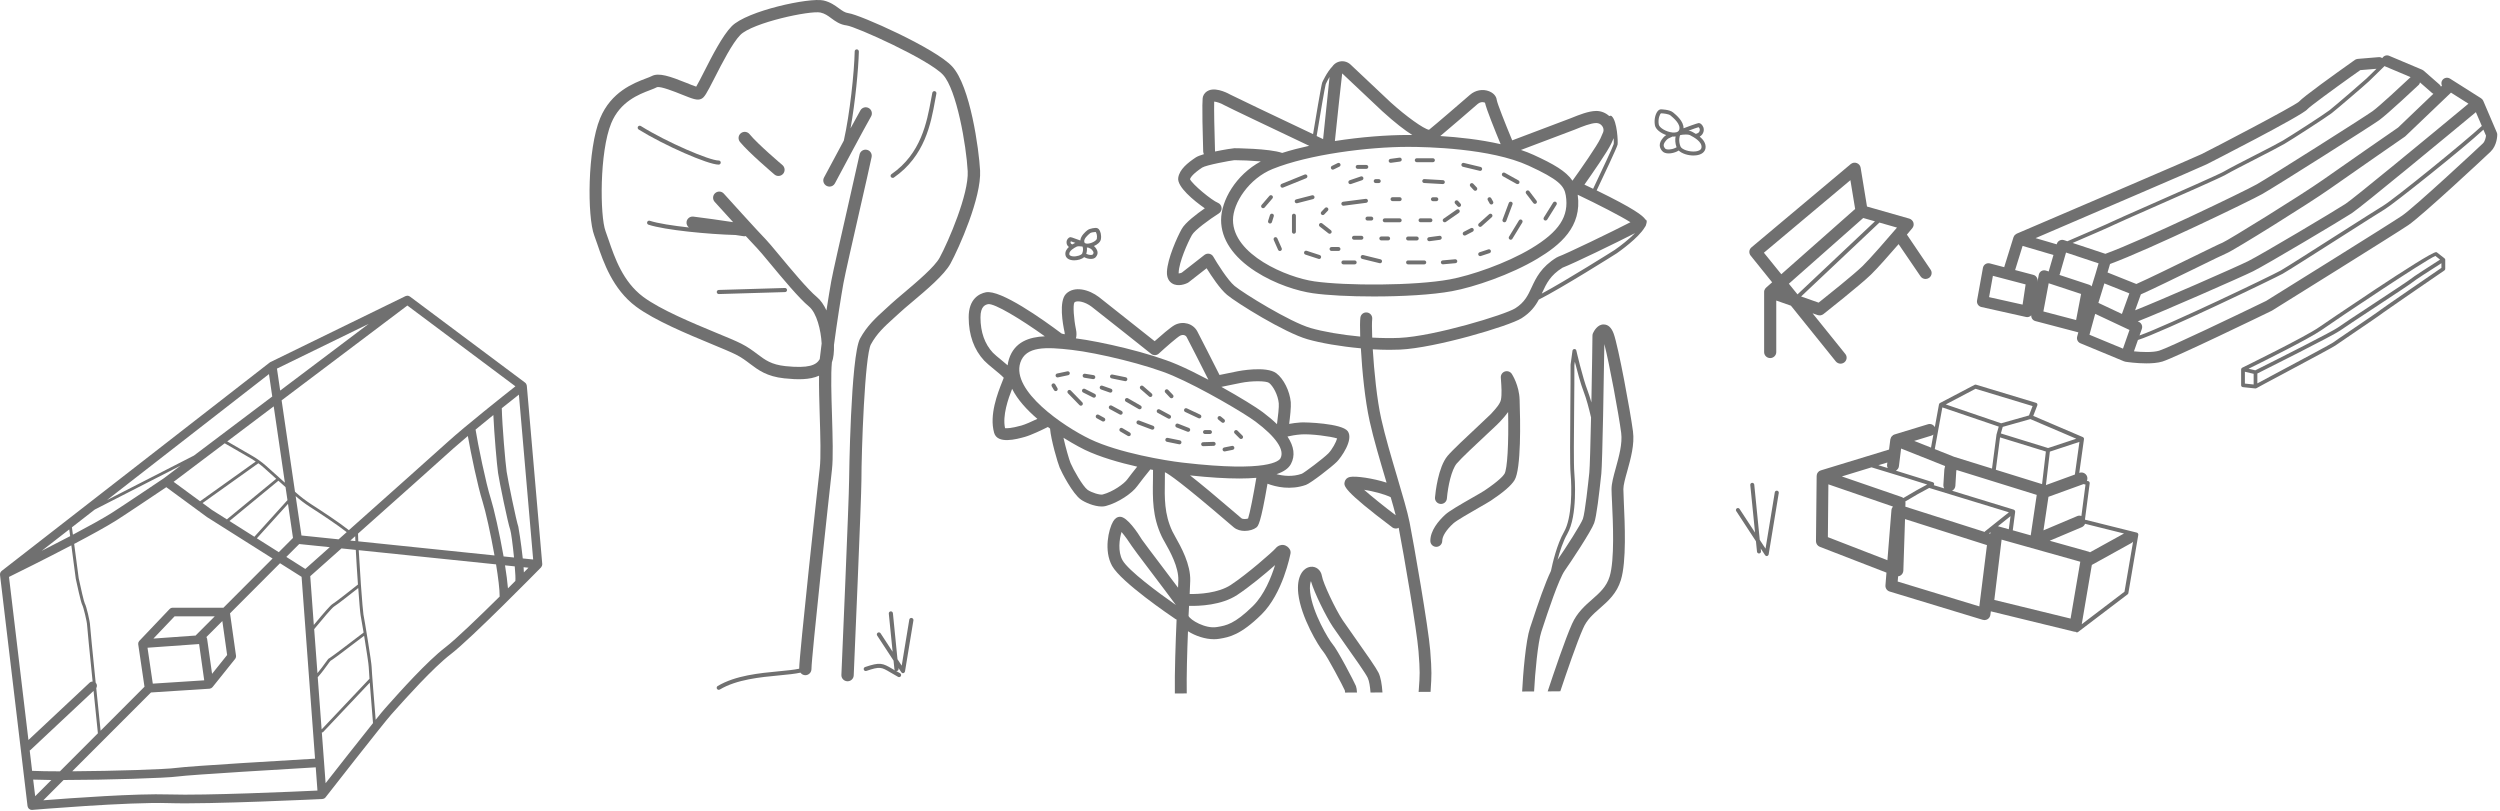 <svg width="718" height="233" viewBox="0 0 718 233" fill="none" xmlns="http://www.w3.org/2000/svg">
<path d="M155.392 162.955C155.415 162.92 155.427 162.885 155.451 162.85C155.521 162.756 155.58 162.673 155.627 162.556C155.65 162.497 155.662 162.438 155.686 162.368C155.697 162.309 155.733 162.262 155.733 162.192C155.733 162.145 155.721 162.11 155.721 162.063C155.721 162.027 155.733 161.992 155.733 161.957L151.303 110.798C151.303 110.762 151.28 110.739 151.28 110.704C151.268 110.61 151.233 110.527 151.198 110.433C151.162 110.363 151.139 110.292 151.092 110.222C151.068 110.198 151.068 110.163 151.045 110.128C151.01 110.081 150.951 110.057 150.916 110.01C150.88 109.975 150.857 109.928 150.81 109.893L117.725 85.165C117.643 85.095 117.537 85.059 117.443 85.024C117.419 85.012 117.396 85.001 117.372 84.989C117.231 84.942 117.079 84.918 116.938 84.93C116.902 84.93 116.855 84.942 116.82 84.954C116.714 84.965 116.609 84.989 116.503 85.036C116.479 85.048 116.456 85.048 116.432 85.059L77.626 104.008C77.579 104.031 77.531 104.066 77.496 104.102C77.473 104.125 77.438 104.125 77.414 104.149L0.482 163.966C0.47 163.977 0.458 163.989 0.446 164.001C0.341 164.095 0.247 164.189 0.176 164.306C0.164 164.318 0.153 164.33 0.153 164.342C0.082 164.471 0.035 164.612 0.012 164.753C1.14734e-05 164.8 0.012 164.835 0.012 164.882C0.012 164.952 0 165.023 0 165.093L7.907 231.5C7.919 231.559 7.942 231.618 7.966 231.677C7.989 231.747 8.001 231.806 8.025 231.876C8.072 231.97 8.13 232.053 8.189 232.123C8.213 232.158 8.224 232.205 8.26 232.229C8.271 232.241 8.283 232.241 8.283 232.252C8.377 232.335 8.483 232.405 8.589 232.452C8.624 232.464 8.647 232.499 8.682 232.511C8.823 232.569 8.976 232.605 9.141 232.605C9.176 232.605 9.211 232.605 9.246 232.605C9.517 232.581 36.974 230.267 48.5 230.655C60.12 231.042 92.23 229.492 92.558 229.48C92.711 229.468 92.864 229.433 92.993 229.374C93.005 229.362 93.017 229.374 93.04 229.363C93.193 229.292 93.322 229.186 93.44 229.069C93.451 229.057 93.451 229.045 93.463 229.034C93.475 229.022 93.487 229.022 93.487 229.01C93.651 228.799 110.158 207.654 112.449 205.116L113.284 204.188C116.315 200.793 124.375 191.771 129.474 187.871C135.207 183.49 154.57 163.801 155.392 162.955ZM150.457 164.389C150.434 163.919 150.41 163.425 150.375 162.908L151.785 163.049C151.386 163.449 150.951 163.895 150.457 164.389ZM116.996 87.749L148.025 110.95C144.36 113.84 133.715 122.286 128.593 126.915C124.903 130.251 110.946 142.703 100.195 152.265C97.54 150.139 92.511 146.838 89.433 144.853C87.894 143.854 86.414 142.738 85.039 141.505L84.722 141.223L80.88 114.98L116.996 87.749ZM134.361 125.223C135.219 130.098 137.228 139.766 138.591 144.042C139.449 146.744 140.917 153.311 142.022 159.525L102.898 155.472C102.862 154.615 102.839 153.863 102.827 153.252C113.436 143.807 126.689 132.001 130.261 128.747C131.401 127.749 132.81 126.527 134.361 125.223ZM27.516 196.106C27.504 196.094 27.493 196.094 27.481 196.083C26.635 187.742 25.86 179.977 25.86 179.542C25.86 178.591 24.826 174.092 24.367 173.34C24.121 172.917 23.181 168.817 22.605 166.068L21.301 156.212C26.036 153.722 30.547 151.255 33.367 149.481C36.081 147.766 45.093 141.705 47.76 139.919L59.485 148.53L78.283 160.406L64.173 174.538H49.604C49.264 174.538 48.934 174.679 48.7 174.926L40.041 184.03C40.029 184.042 40.029 184.053 40.017 184.053C40.005 184.077 39.994 184.089 39.97 184.112C39.888 184.218 39.817 184.335 39.77 184.453C39.77 184.465 39.758 184.476 39.747 184.5C39.7 184.641 39.688 184.782 39.688 184.934C39.688 184.946 39.676 184.958 39.688 184.981C39.688 184.993 39.7 185.005 39.7 185.017C39.7 185.04 39.7 185.064 39.7 185.075L41.497 197.234L28.891 209.862C28.526 206.361 28.08 201.98 27.645 197.645C27.927 197.152 27.916 196.541 27.516 196.106ZM85.932 156.248L94.709 157.152C91.395 160.101 88.846 162.368 87.683 163.402L82.231 159.948L85.932 156.248ZM84.91 142.48C86.191 143.596 87.553 144.641 88.987 145.558C92.018 147.508 96.941 150.75 99.573 152.829C98.774 153.534 97.998 154.227 97.246 154.897L86.578 153.792L84.91 142.48ZM80.069 158.585L73.772 154.603L82.713 144.712L84.146 154.497L80.069 158.585ZM73.055 154.157L65.9 149.634L79.952 138.063L82.008 139.907L82.56 143.643L73.055 154.157ZM65.16 149.164L60.883 146.462L58.181 144.477L74.195 133.047C74.77 133.47 75.335 133.916 75.863 134.398L79.329 137.511L65.16 149.164ZM57.464 143.96L49.863 138.38L64.537 127.314L72.174 131.731C72.609 131.99 73.02 132.272 73.443 132.553L57.464 143.96ZM56.301 182.397C56.266 182.432 56.242 182.491 56.207 182.526L44.059 183.396L50.133 177.017H61.67L56.301 182.397ZM58.651 195.389L43.882 196.341L42.367 186.027L57.182 184.97L58.651 195.389ZM63.856 178.368L65.23 188.118L60.907 193.522L59.485 183.478C59.473 183.407 59.438 183.349 59.415 183.278C59.391 183.208 59.379 183.125 59.332 183.055C59.309 183.02 59.297 182.996 59.274 182.961L63.856 178.368ZM43.365 198.878L60.166 197.798H60.178C60.202 197.798 60.237 197.798 60.261 197.786C60.343 197.774 60.413 197.727 60.484 197.704C60.554 197.68 60.625 197.668 60.684 197.633C60.789 197.574 60.86 197.504 60.942 197.422C60.977 197.386 61.024 197.375 61.048 197.328L67.521 189.246C67.733 188.975 67.827 188.635 67.78 188.294L66.064 176.148L80.422 161.757L86.614 165.669L90.479 217.885C83.841 218.273 54.198 220.023 50.638 220.54C47.83 220.951 32.709 221.445 20.737 221.515L43.365 198.878ZM89.104 165.481C90.303 164.424 93.698 161.393 98.069 157.505L102.181 157.928C102.334 160.923 102.569 164.553 102.804 167.877C100.877 169.416 96.248 173.046 95.543 173.446C94.908 173.81 93.052 175.96 90.256 179.331C90.209 179.39 90.173 179.425 90.126 179.484L89.104 165.481ZM100.606 155.249C101.065 154.838 101.535 154.427 102.016 153.992C102.028 154.415 102.052 154.885 102.063 155.39L100.606 155.249ZM105.882 93.012L80.469 112.172L79.541 105.864L105.882 93.012ZM81.82 138.627L76.415 133.787C75.793 133.223 75.123 132.706 74.43 132.213C74.418 132.201 74.394 132.189 74.383 132.178C73.807 131.766 73.208 131.367 72.597 131.015L65.266 126.774L78.612 116.706L81.82 138.627ZM77.249 107.438L78.189 113.875L55.702 130.838L30.712 143.631L77.249 107.438ZM27.199 146.356L51.848 133.74L47.055 137.358C46.596 137.664 35.071 145.428 32.016 147.355C29.431 148.976 25.331 151.232 20.937 153.558L20.655 151.443L27.199 146.356ZM19.891 152.042L20.149 153.98C17.412 155.425 14.581 156.87 11.96 158.209L19.891 152.042ZM8.166 212.529L2.585 165.692C5.111 164.447 12.983 160.559 20.49 156.624L21.759 166.209C22.006 167.349 23.228 173.093 23.639 173.775C23.968 174.327 25.014 178.708 25.014 179.554C25.014 180.024 25.812 187.965 26.6 195.73C26.294 195.73 25.989 195.836 25.742 196.059L8.166 212.529ZM9.223 221.386L8.53 215.536C8.6 215.489 8.682 215.465 8.741 215.407L26.87 198.42C27.457 204.212 27.998 209.392 28.115 210.602L17.212 221.527C14.063 221.527 11.279 221.48 9.223 221.386ZM9.528 223.9C10.985 223.959 12.748 223.994 14.745 224.018L10.104 228.669L9.528 223.9ZM48.594 228.164C39.253 227.847 20.208 229.233 12.442 229.844L18.258 224.018C30.665 224.006 47.971 223.454 51.014 223.007C54.433 222.514 84.252 220.752 90.679 220.376L91.172 227.048C85.063 227.342 58.815 228.505 48.594 228.164ZM90.232 180.682C90.408 180.482 90.632 180.2 90.914 179.871C92.241 178.274 95.343 174.526 95.966 174.174C96.741 173.739 101.217 170.203 102.886 168.888C103.133 172.283 103.438 176.077 103.556 176.641C103.65 177.04 104.014 179.155 104.425 181.669C100.724 184.512 95.261 188.647 94.603 189.034C94.356 189.093 94.156 189.375 93.451 190.35C92.888 191.149 92.1 192.218 91.172 193.322L90.232 180.682ZM91.254 194.497C92.453 193.146 93.428 191.795 94.121 190.832C94.462 190.362 94.814 189.868 94.92 189.786C95.39 189.539 97.094 188.329 104.578 182.597C105.212 186.462 105.894 190.879 105.894 191.525C105.894 191.83 105.988 193.146 106.117 194.931L92.371 209.486L91.254 194.497ZM93.51 224.934L93.075 219.001L92.429 210.344C92.453 210.344 92.476 210.367 92.5 210.367C92.605 210.367 92.723 210.32 92.805 210.238L106.199 196.059C106.493 199.924 106.927 205.198 107.127 207.677C103.062 212.74 96.729 220.822 93.51 224.934ZM127.946 185.886C122.659 189.927 114.776 198.749 111.416 202.52L110.593 203.448C110.135 203.953 109.16 205.14 107.891 206.726C107.527 202.215 106.728 192.406 106.728 191.525C106.728 190.315 104.625 177.569 104.378 176.465C104.284 176.018 103.99 172.553 103.661 168.042C103.426 164.706 103.191 161.041 103.027 158.01L142.468 162.086C143.091 165.892 143.514 169.334 143.502 171.331C137.639 177.123 130.86 183.666 127.946 185.886ZM140.976 143.29C139.531 138.791 137.216 127.396 136.582 123.379C138.262 121.993 140.013 120.56 141.693 119.197C141.939 124.742 142.703 133.458 143.044 135.843C143.373 138.145 145.887 150.409 146.533 152.113C146.78 152.782 147.273 156.53 147.626 160.113L144.63 159.807C143.455 153.135 141.845 146.004 140.976 143.29ZM148.014 166.844C147.344 167.513 146.627 168.23 145.887 168.97C145.734 167.09 145.429 164.811 145.041 162.368L147.837 162.662C148.002 164.576 148.084 166.186 148.014 166.844ZM145.511 135.479C145.135 132.835 144.23 122.333 144.113 117.235C146.075 115.661 147.802 114.286 149.024 113.335L153.124 160.688L150.14 160.383C149.67 155.942 148.895 151.314 148.86 151.243C148.319 149.798 145.852 137.816 145.511 135.479Z" fill="#707070"/>
<path d="M243.692 3.785C242.661 3.652 241.896 3.086 240.932 2.388C239.834 1.59 238.488 0.576 236.476 0.127C232.502 -0.754 214.53 3.086 210.141 7.542C207.497 10.235 204.538 16.021 202.177 20.676C201.379 22.239 200.498 23.985 199.949 24.883C199.218 24.65 198.07 24.184 197.173 23.819C192.451 21.923 189.192 20.776 187.164 21.857C186.815 22.04 186.216 22.273 185.501 22.538C182.01 23.869 175.493 26.362 172.35 33.977C168.693 42.822 168.626 62.224 170.671 67.628C170.954 68.359 171.22 69.174 171.536 70.072C173.298 75.242 175.958 83.056 182.675 88.061C188.012 92.034 197.488 95.958 204.388 98.818C207.314 100.031 209.841 101.079 211.338 101.827C213 102.658 214.231 103.589 215.428 104.504C217.789 106.283 220.232 108.128 225.253 108.66C228.911 109.043 232.519 109.142 235.229 107.895C235.179 111.271 235.312 115.394 235.429 119.45C235.611 125.303 235.794 131.371 235.429 134.48C234.78 140.233 229.576 187.816 229.526 192.055C228.03 192.371 226.002 192.571 223.741 192.787C218.154 193.319 211.205 193.984 206.117 197.027C205.835 197.193 205.751 197.559 205.918 197.841C206.034 198.024 206.217 198.124 206.416 198.124C206.516 198.124 206.616 198.091 206.716 198.041C211.57 195.131 218.37 194.483 223.84 193.967C226.268 193.735 228.329 193.535 229.892 193.186C230.208 193.618 230.707 193.918 231.289 193.918C232.27 193.918 233.051 193.119 233.051 192.155C233.051 188.764 238.155 141.845 238.937 134.896C239.319 131.537 239.136 125.619 238.953 119.367C238.77 113.498 238.587 107.447 238.92 104.072C239.369 102.908 239.568 101.112 239.519 99.067C240.367 92.633 241.613 84.786 242.229 81.377C242.661 78.967 244.972 68.808 247.017 59.847C248.43 53.679 249.743 47.893 250.325 45.116C250.525 44.169 249.926 43.221 248.962 43.022C248.014 42.822 247.067 43.42 246.867 44.385C246.269 47.145 244.955 52.914 243.559 59.065C241.414 68.492 239.186 78.252 238.737 80.746C238.405 82.624 237.889 85.7 237.357 89.158C236.626 87.579 235.711 86.215 234.597 85.301C232.02 83.173 227.066 77.204 223.79 73.264C221.962 71.069 220.648 69.49 219.983 68.808C218.188 67.013 207.979 55.724 207.88 55.607C207.231 54.876 206.117 54.826 205.386 55.474C204.654 56.123 204.604 57.253 205.253 57.968C205.452 58.201 207.88 60.878 210.556 63.804C207.148 63.288 202.094 62.557 199.134 62.208C198.153 62.091 197.289 62.79 197.173 63.754C197.106 64.386 197.389 64.968 197.854 65.333C193.199 64.818 188.91 64.153 186.615 63.405C186.299 63.305 185.967 63.471 185.867 63.787C185.767 64.103 185.933 64.436 186.249 64.535C191.038 66.098 203.457 67.279 211.271 67.495C212.635 67.694 213.549 67.844 213.566 67.844C213.649 67.861 213.749 67.861 213.832 67.861C213.948 67.861 214.064 67.827 214.181 67.794C215.677 69.423 216.924 70.753 217.456 71.302C218.005 71.851 219.418 73.546 221.047 75.508C224.605 79.798 229.493 85.683 232.336 88.028C234.564 89.856 235.778 94.844 235.977 98.651C235.761 100.264 235.578 101.794 235.429 103.141C234.448 104.87 232.286 105.85 225.569 105.152C221.529 104.72 219.75 103.39 217.506 101.694C216.242 100.746 214.812 99.666 212.867 98.685C211.255 97.87 208.678 96.806 205.685 95.576C198.952 92.783 189.708 88.959 184.72 85.251C178.884 80.895 176.54 73.995 174.811 68.958C174.495 68.027 174.196 67.162 173.913 66.397C172.284 62.075 172.151 43.587 175.559 35.357C178.119 29.156 183.49 27.094 186.698 25.88C187.513 25.564 188.211 25.298 188.71 25.032C189.757 24.733 193.831 26.346 195.793 27.144C198.968 28.407 200.265 28.939 201.412 28.391C202.31 27.959 202.825 27.077 205.253 22.322C207.397 18.116 210.34 12.364 212.601 10.053C216.093 6.495 232.735 2.953 235.645 3.602C236.908 3.884 237.773 4.516 238.754 5.248C239.918 6.096 241.214 7.076 243.176 7.309C245.753 7.625 266.752 17.069 270.842 21.491C274.749 25.731 277.525 41.758 277.924 49.173C278.273 55.69 272.371 69.39 269.861 74.012C268.414 76.672 263.31 80.962 259.603 84.104C258.09 85.384 256.776 86.481 255.828 87.363C255.28 87.878 254.731 88.377 254.216 88.842C251.522 91.286 248.995 93.597 247.017 97.222C244.29 102.226 243.858 137.706 243.858 138.055C243.858 142.926 241.663 193.319 241.647 193.818C241.597 194.799 242.362 195.613 243.343 195.663C243.376 195.663 243.392 195.663 243.426 195.663C244.373 195.663 245.155 194.915 245.188 193.967C245.271 191.889 247.399 142.993 247.399 138.038C247.399 129.542 248.363 102.126 250.126 98.901C251.822 95.792 254.033 93.763 256.61 91.436C257.142 90.937 257.707 90.438 258.272 89.923C259.137 89.108 260.417 88.028 261.897 86.781C266.053 83.289 271.224 78.933 272.986 75.691C275.397 71.269 281.898 56.721 281.482 48.974C281.166 42.972 278.672 24.716 273.468 19.097C268.713 13.893 246.917 4.2 243.692 3.785Z" fill="#707070"/>
<path d="M215.262 38.516C214.646 37.768 213.532 37.651 212.768 38.266C212.003 38.882 211.903 39.995 212.518 40.76C215.079 43.886 222.128 49.855 222.427 50.121C222.76 50.403 223.159 50.536 223.574 50.536C224.073 50.536 224.572 50.32 224.921 49.904C225.553 49.156 225.453 48.042 224.722 47.411C224.639 47.344 217.606 41.392 215.262 38.516Z" fill="#707070"/>
<path d="M246.069 14.176C246.053 14.176 246.053 14.176 246.069 14.176C245.737 14.176 245.471 14.425 245.471 14.758C245.338 20.843 244.074 32.697 242.345 40.378C239.668 45.366 236.875 50.603 236.659 50.985C236.194 51.85 236.526 52.914 237.391 53.38C237.657 53.513 237.939 53.596 238.222 53.596C238.854 53.596 239.469 53.263 239.785 52.665C239.868 52.498 248.63 36.072 250.159 33.462C250.658 32.614 250.359 31.533 249.527 31.051C248.679 30.552 247.599 30.852 247.117 31.683C246.651 32.481 245.57 34.459 244.274 36.853C245.637 29.305 246.535 19.912 246.668 14.807C246.651 14.442 246.385 14.176 246.069 14.176Z" fill="#707070"/>
<path d="M256.71 51.002C265.638 44.817 267.35 35.523 268.581 28.723C268.697 28.075 268.813 27.46 268.93 26.878C268.996 26.562 268.78 26.246 268.464 26.18C268.148 26.113 267.833 26.329 267.766 26.645C267.65 27.227 267.533 27.859 267.417 28.507C266.203 35.091 264.557 44.119 256.028 50.021C255.762 50.204 255.696 50.57 255.879 50.836C255.995 51.002 256.178 51.085 256.361 51.085C256.477 51.102 256.61 51.069 256.71 51.002Z" fill="#707070"/>
<path d="M206.384 46.098C203.773 46.098 191.62 40.91 184.039 36.189C183.756 36.022 183.407 36.105 183.224 36.371C183.058 36.654 183.141 37.003 183.407 37.186C190.722 41.742 203.325 47.278 206.384 47.278C206.4 47.278 206.417 47.278 206.417 47.278C206.749 47.278 206.999 46.995 206.999 46.679C206.999 46.364 206.733 46.098 206.417 46.098C206.417 46.098 206.4 46.098 206.384 46.098Z" fill="#707070"/>
<path d="M206.45 84.453L225.47 83.888C225.803 83.871 226.052 83.605 226.036 83.273C226.019 82.957 225.77 82.707 225.454 82.707H225.437L206.417 83.273C206.085 83.289 205.835 83.555 205.852 83.888C205.868 84.204 206.118 84.453 206.434 84.453C206.434 84.453 206.434 84.453 206.45 84.453Z" fill="#707070"/>
<path d="M261.831 177.475C261.498 177.425 261.199 177.641 261.149 177.957L258.971 191.175L257.757 189.329L256.444 176.112C256.411 175.796 256.111 175.547 255.796 175.58C255.48 175.613 255.23 175.896 255.263 176.228L256.361 187.185L252.903 181.881C252.72 181.615 252.354 181.532 252.088 181.715C251.822 181.898 251.739 182.263 251.922 182.529L256.627 189.728L256.876 192.206C256.893 192.339 256.959 192.455 257.042 192.555C256.76 192.388 256.494 192.239 256.261 192.089C253.468 190.427 252.72 190.127 248.447 191.574C248.148 191.674 247.982 192.006 248.081 192.322C248.181 192.638 248.514 192.787 248.829 192.688C252.736 191.358 253.135 191.59 255.663 193.087C256.278 193.453 257.026 193.901 257.94 194.4C258.023 194.45 258.123 194.467 258.223 194.467C258.439 194.467 258.639 194.35 258.738 194.151C258.888 193.868 258.788 193.502 258.506 193.353C258.023 193.087 257.591 192.854 257.209 192.621C257.292 192.671 257.375 192.721 257.475 192.721C257.491 192.721 257.508 192.721 257.541 192.721C257.857 192.688 258.107 192.405 258.073 192.073L258.057 191.856L258.855 193.07C258.905 193.137 258.971 193.203 259.054 193.253C259.071 193.27 259.104 193.27 259.121 193.286C259.154 193.303 259.204 193.32 259.237 193.336C259.27 193.336 259.304 193.336 259.337 193.336C259.453 193.336 259.553 193.303 259.653 193.236C259.669 193.22 259.669 193.22 259.686 193.203C259.703 193.187 259.719 193.17 259.736 193.153C259.819 193.07 259.885 192.954 259.919 192.837C259.919 192.837 259.919 192.837 259.919 192.821L262.346 178.107C262.363 177.841 262.147 177.525 261.831 177.475Z" fill="#707070"/>
<path d="M713.191 28.958C713.13 28.836 713.054 28.714 712.978 28.608C712.963 28.592 712.963 28.577 712.947 28.562C712.947 28.562 712.948 28.562 712.932 28.562C712.826 28.44 712.704 28.318 712.567 28.227L703.642 22.577C702.881 22.105 701.891 22.318 701.403 23.079C701.099 23.551 701.114 24.13 701.327 24.602L701.038 24.876C700.946 24.648 700.809 24.45 700.626 24.282L696.073 20.292C695.951 20.186 695.799 20.094 695.631 20.018L686.173 16.028C685.427 15.708 684.605 16.012 684.193 16.683C683.904 16.5 683.584 16.393 683.219 16.409L677.142 16.911C677.096 16.911 677.051 16.926 677.005 16.942C676.959 16.957 676.898 16.957 676.853 16.972C676.67 17.018 676.487 17.094 676.335 17.201L675.863 17.535C670.334 21.45 661.623 27.709 660.222 29.232C658.424 30.725 636.189 42.315 632.32 44.249C630.493 45.163 596.759 59.6 579.199 67.109C579.183 67.124 579.168 67.139 579.138 67.154C579.031 67.2 578.94 67.276 578.833 67.368C578.757 67.429 578.681 67.474 578.62 67.535C578.559 67.611 578.513 67.703 578.452 67.794C578.391 67.885 578.331 67.977 578.3 68.084C578.285 68.099 578.27 68.114 578.27 68.144L575.604 76.734L571.492 75.653C571.066 75.546 570.594 75.607 570.213 75.851C569.832 76.094 569.573 76.49 569.497 76.932L567.807 86.299C567.654 87.151 568.203 87.974 569.04 88.172L581.864 91.035C581.986 91.065 582.107 91.081 582.214 91.081C582.534 91.081 582.854 90.989 583.128 90.791C583.219 90.73 583.28 90.624 583.372 90.548C583.326 91.309 583.798 92.01 584.544 92.208L596.896 95.452L596.561 96.67C596.347 97.462 596.743 98.284 597.505 98.589L610.039 103.782C610.1 103.813 610.161 103.798 610.237 103.828C610.298 103.843 610.344 103.889 610.42 103.889C610.862 103.965 613.588 104.361 616.436 104.361C618.05 104.361 619.71 104.239 621.02 103.843C624.416 102.823 649.485 90.7 652.317 89.314C652.363 89.284 652.424 89.268 652.47 89.238C653.917 88.339 687.986 67.154 691.687 64.642C695.54 62.022 713.876 44.949 715.323 43.533C717.151 41.751 717.212 38.979 717.212 38.675C717.212 38.461 717.166 38.233 717.075 38.035L713.191 28.958ZM712.78 36.177C708.089 40.563 687.605 57.194 684.437 59.098C682.945 59.996 677.553 63.438 671.827 67.078C664.669 71.647 656.566 76.81 655.074 77.663C652.119 79.323 622.497 93.487 614.471 96.35L615.141 94.446C615.415 93.67 615.05 92.802 614.303 92.451L613.968 92.299C620.563 89.74 643.773 79.567 647.124 77.892C650.947 75.988 672.345 63.24 675.391 61.261C678.193 59.448 704.145 37.959 711.074 32.217L712.78 36.177ZM703.886 26.643C703.901 26.628 703.901 26.613 703.916 26.597L708.942 29.78C696.804 39.847 675.908 57.072 673.609 58.565C670.593 60.529 649.424 73.14 645.647 75.013C642.387 76.643 620.197 86.375 613.207 89.116L614.852 84.547C618.339 83.009 625.299 79.597 630.95 76.841C634.986 74.861 638.793 73.003 639.463 72.744C641.458 71.967 663.329 58.336 669.07 54.27C674.903 50.158 690.514 39.36 690.666 39.253C690.742 39.208 690.803 39.147 690.864 39.086L703.886 26.643ZM695.022 23.673L698.494 26.704C698.616 26.811 698.738 26.871 698.875 26.932L688.732 36.634C687.346 37.593 672.802 47.645 667.212 51.605C660.861 56.082 639.859 69.058 638.306 69.698C637.544 69.987 634.635 71.419 629.549 73.901C623.914 76.658 616.969 80.054 613.557 81.562L605.287 78.257L606.003 75.82C617.349 71.632 646.18 57.727 649.713 55.732C653.673 53.493 680.889 36.238 683.28 34.532C685.701 32.796 694.23 24.77 694.595 24.435C694.824 24.237 694.946 23.963 695.022 23.673ZM611.547 84.258L609.415 90.167L602.653 86.984L604.374 81.394L611.547 84.258ZM684.848 18.967C684.879 18.982 684.894 19.013 684.924 19.028L692.326 22.15C689.874 24.465 683.265 30.603 681.406 31.928C679.046 33.618 652.043 50.721 648.129 52.945C644.626 54.925 615.689 68.876 604.663 72.896L595.266 69.774C599.332 68.023 606.46 64.946 607.389 64.444C607.861 64.2 612.43 62.174 617.73 59.844C626.67 55.915 637.788 51.011 639.174 50.204C640.834 49.244 644.352 47.447 647.764 45.696C651.266 43.898 654.587 42.193 656.11 41.309C658.135 40.137 668.111 33.694 669.679 32.491C671.142 31.364 679.762 23.947 680.371 23.338C680.721 22.957 683.325 20.429 684.848 18.967ZM633.783 47.173C634.057 47.036 661.47 33.07 662.689 31.364C663.42 30.557 669.877 25.836 675.436 21.861H675.451L677.873 20.14L682.518 19.759C681.208 21.023 679.868 22.333 679.625 22.577C679.213 23.003 670.639 30.405 669.04 31.654C667.502 32.857 657.602 39.223 655.592 40.396C654.099 41.264 650.642 43.046 647.291 44.751C643.865 46.503 640.331 48.315 638.656 49.29C637.316 50.066 625.756 55.153 617.304 58.885C611.775 61.321 607.404 63.256 606.902 63.514C605.927 64.032 597.414 67.703 593.743 69.287L592.784 68.967C592.372 68.83 591.916 68.86 591.52 69.073C591.124 69.271 590.834 69.637 590.712 70.063L590.682 70.17L584.62 68.388C596.865 63.103 631.772 48.178 633.783 47.173ZM580.889 87.486L571.264 85.339L572.36 79.217L581.757 81.684L580.889 87.486ZM585.534 78.942L585.123 81.09L585.169 80.755C585.291 79.932 584.788 79.156 583.981 78.942L578.742 77.556L580.889 70.627L589.753 73.231L588.413 77.861C588.397 77.892 588.413 77.922 588.397 77.968L587.605 77.709C587.164 77.572 586.676 77.617 586.28 77.846C585.915 78.074 585.626 78.47 585.534 78.942ZM596.256 91.918L586.859 89.451L588.382 81.349L597.688 84.425L596.256 91.918ZM591.459 78.958C591.489 78.882 591.535 78.836 591.565 78.76L593.362 72.531L602.714 75.638L601.8 78.76L600.718 82.247C600.536 82.049 600.322 81.882 600.048 81.79L591.459 78.958ZM609.719 100.127L600.094 96.137L601.739 90.136L609.643 93.853L611.593 94.766L609.719 100.127ZM713.085 41.188C711.744 42.482 693.408 59.54 689.874 61.946C686.31 64.367 652.637 85.309 650.84 86.42C643.118 90.167 622.756 99.929 620.091 100.721C618.263 101.269 615.096 101.132 612.872 100.904L614.014 97.645C621.05 95.421 653.338 79.887 655.607 78.607C657.13 77.754 664.897 72.79 672.421 68.007C678.132 64.367 683.523 60.925 685.001 60.042C687.346 58.641 707.526 42.589 713.237 37.243L713.983 38.964C713.907 39.543 713.694 40.609 713.085 41.188Z" fill="#707070"/>
<path d="M702.18 74.343C702.149 74.282 702.104 74.236 702.058 74.191L702.043 74.175L699.895 72.5C699.834 72.454 699.774 72.424 699.697 72.409C699.682 72.409 699.667 72.409 699.652 72.409C697.58 72.409 666.39 93.731 666.085 93.944C662.11 96.731 644.139 105.519 643.956 105.61C643.941 105.61 643.941 105.625 643.941 105.625C643.865 105.671 643.804 105.732 643.743 105.808C643.727 105.823 643.728 105.838 643.712 105.854C643.682 105.93 643.651 106.006 643.651 106.097V110.651C643.651 110.925 643.865 111.154 644.139 111.184L647.733 111.565C647.748 111.565 647.763 111.565 647.794 111.565C647.885 111.565 647.977 111.534 648.053 111.489C648.068 111.489 648.068 111.489 648.083 111.473C648.464 111.23 652.134 109.28 656.018 107.209C663.983 102.96 670.121 99.67 670.73 99.228C671.126 98.939 673.197 97.523 675.604 95.893C679.426 93.304 683.752 90.365 684.544 89.725C685.107 89.283 696.24 81.638 702.043 77.663C702.195 77.556 702.271 77.404 702.271 77.221V74.602C702.271 74.526 702.256 74.45 702.225 74.389C702.21 74.358 702.195 74.358 702.18 74.343ZM647.246 110.423L644.733 110.164V106.767L647.246 107.361V110.423ZM647.718 106.356L645.784 105.899C650.094 103.782 663.268 97.218 666.709 94.812C671.537 91.416 696.636 74.632 699.438 73.505L700.779 74.556C698.692 75.896 692.783 79.673 692.189 80.237C691.793 80.587 685.945 84.44 681.254 87.532C676.67 90.547 672.344 93.395 671.461 94.05C669.999 95.132 655.394 102.518 647.718 106.356ZM701.175 76.932C699.058 78.379 684.528 88.339 683.843 88.888C683.082 89.512 678.573 92.558 674.964 95.01C672.451 96.716 670.471 98.056 670.06 98.376C669.481 98.802 661.394 103.112 655.485 106.265C652.013 108.123 649.53 109.433 648.312 110.103V107.27C651.023 105.915 670.273 96.259 672.086 94.934C672.954 94.294 677.477 91.324 681.833 88.446C688.488 84.06 692.555 81.379 692.92 81.029C693.347 80.618 697.809 77.724 701.175 75.592V76.932Z" fill="#707070"/>
<path d="M547.66 67.375C548.532 66.353 549.123 65.656 549.206 65.542C549.584 65.088 549.699 64.488 549.534 63.937C549.354 63.386 548.91 62.948 548.351 62.785L536.201 59.315L534.376 48.174C534.278 47.558 533.85 47.039 533.258 46.828C532.666 46.601 532.009 46.731 531.516 47.136L503.024 71.04C502.301 71.64 502.202 72.694 502.794 73.424L508.959 81.078L507.266 82.57C507.052 82.748 506.888 82.991 506.773 83.267C506.756 83.283 506.756 83.316 506.74 83.332C506.674 83.526 506.641 83.721 506.658 83.916V101.121C506.658 102.078 507.447 102.84 508.4 102.84C509.354 102.84 510.143 102.062 510.143 101.121V86.316L514.352 87.791L527.241 103.797C527.586 104.219 528.096 104.446 528.606 104.446C528.984 104.446 529.362 104.316 529.691 104.073C530.447 103.473 530.578 102.402 529.97 101.657L520.566 89.981L522.013 90.483C522.588 90.678 523.213 90.581 523.69 90.208C524.117 89.867 534.13 81.97 537.303 78.905C539.111 77.153 542.564 73.261 545.276 70.115L551.573 79.359C551.918 79.862 552.461 80.121 553.02 80.121C553.349 80.121 553.694 80.024 553.99 79.829C554.796 79.294 555.009 78.224 554.467 77.445L547.66 67.375ZM506.592 72.58L531.433 51.742L532.798 60.013L511.59 78.759L506.592 72.58ZM513.76 81.483L535.116 62.607L538.486 63.564L516.242 84.548L513.76 81.483ZM534.902 76.44C532.338 78.921 524.742 84.986 522.309 86.916L517.278 85.148L539.769 63.921L544.816 65.364C542.153 68.478 537.122 74.283 534.902 76.44Z" fill="#707070"/>
<path d="M542.258 225.357C541.872 225.357 541.485 225.357 541.114 225.373L542.258 225.357Z" fill="#707070"/>
<path d="M613.684 152.964L598.825 149.257C598.809 149.225 598.825 149.177 598.809 149.144C598.809 149.144 598.809 149.144 598.809 149.128L600.163 138.814C600.195 138.524 600.018 138.266 599.744 138.185L599.357 138.089C599.519 137.702 599.551 137.267 599.406 136.832C599.083 135.945 598.1 135.478 597.214 135.8L597.165 135.816L598.519 126.131C598.519 126.131 598.519 126.131 598.519 126.115C598.535 126.034 598.519 125.953 598.503 125.873C598.487 125.841 598.471 125.824 598.471 125.808C598.455 125.792 598.455 125.776 598.439 125.76C598.374 125.663 598.31 125.599 598.213 125.55C598.213 125.55 598.213 125.534 598.197 125.534L583.95 119.443L585.111 116.429C585.175 116.284 585.159 116.123 585.095 115.978C585.03 115.833 584.901 115.72 584.74 115.688L567.528 110.482C567.383 110.434 567.238 110.45 567.093 110.53L557.182 115.736C557.182 115.736 557.182 115.736 557.166 115.752H557.15C557.133 115.768 557.117 115.784 557.085 115.8C557.053 115.833 557.005 115.865 556.988 115.897C556.972 115.913 556.956 115.945 556.94 115.978C556.924 116.026 556.892 116.058 556.892 116.107C556.892 116.123 556.876 116.123 556.876 116.139L555.683 122.666C555.296 121.973 554.507 121.602 553.717 121.844L544.112 124.777C543.983 124.809 543.854 124.874 543.741 124.938C543.709 124.954 543.693 125.003 543.644 125.019C543.515 125.115 543.403 125.212 543.306 125.341C543.258 125.405 543.193 125.454 543.145 125.534C543.048 125.712 542.984 125.889 542.935 126.098C542.935 126.131 542.903 126.163 542.903 126.195L542.532 129.112L522.951 135.091C522.935 135.091 522.919 135.107 522.903 135.107C522.742 135.156 522.597 135.22 522.452 135.317C522.42 135.333 522.403 135.365 522.387 135.381C522.355 135.413 522.323 135.43 522.307 135.462C522.162 135.591 522.033 135.736 521.936 135.913C521.936 135.913 521.936 135.913 521.936 135.929C521.839 136.106 521.791 136.284 521.775 136.477C521.775 136.525 521.759 136.558 521.759 136.606C521.759 136.638 521.743 136.671 521.743 136.703L521.549 155.43C521.549 156.139 521.985 156.783 522.645 157.041L541.791 164.454L541.501 168.113C541.437 168.919 541.936 169.66 542.71 169.886L569.43 178.008C569.591 178.056 569.768 178.089 569.929 178.089C570.252 178.089 570.59 177.992 570.864 177.815C571.283 177.541 571.573 177.089 571.638 176.59L571.767 175.574L595.667 181.408C595.796 181.441 595.941 181.457 596.07 181.457C596.086 181.457 596.086 181.457 596.102 181.457C596.215 181.554 596.344 181.618 596.489 181.618C596.618 181.618 596.73 181.586 596.827 181.505L611.057 170.691C611.17 170.611 611.251 170.482 611.267 170.337L614.12 153.608C614.152 153.318 613.974 153.028 613.684 152.964ZM598.825 150.434L610.01 153.222L600.244 158.62C600.131 158.556 600.018 158.475 599.873 158.443L588.672 155.301L597.907 151.401C598.342 151.207 598.664 150.853 598.825 150.434ZM598.358 139.04C598.374 139.04 598.374 139.023 598.374 139.023L598.954 139.168L597.778 148.193C597.391 148.064 596.972 148.048 596.569 148.226L586.884 152.319L588.318 142.682L598.358 139.04ZM578.729 146.856C578.729 146.84 578.729 146.824 578.729 146.807V146.791C578.713 146.695 578.664 146.614 578.616 146.55C578.6 146.533 578.584 146.517 578.568 146.517C578.519 146.469 578.455 146.421 578.39 146.405C578.374 146.405 578.374 146.388 578.358 146.372L560.631 140.941C561.162 140.683 561.533 140.168 561.581 139.539L561.839 135.333L561.92 134.978L584.95 142.134L583.225 153.753L578.068 152.303L578.761 146.985C578.745 146.936 578.729 146.904 578.729 146.856ZM573.201 134.914L574.41 125.615L587.576 129.676L586.481 139.04L573.201 134.914ZM595.908 136.284L587.593 139.314L588.721 129.708L597.214 126.904L595.908 136.284ZM596.311 126.002L588.205 128.677L574.651 124.487L575.183 122.601L583.112 120.361L596.311 126.002ZM567.367 111.659L583.757 116.622L582.726 119.314L574.732 121.57L558.826 116.155L567.367 111.659ZM557.843 117.009L574.039 122.521L573.427 124.68C573.427 124.696 573.411 124.696 573.411 124.712C573.411 124.729 573.411 124.745 573.411 124.761L573.394 124.809L572.105 134.575L561.211 131.191L555.667 128.983L557.843 117.009ZM554.684 125.115C554.909 125.051 555.103 124.938 555.264 124.809L554.587 128.548L549.752 126.63L554.684 125.115ZM545.369 133.915L545.997 128.822L558.632 133.85L558.439 134.704C558.423 134.801 558.407 134.882 558.407 134.978L558.133 139.33C558.116 139.668 558.213 139.99 558.374 140.264L555.377 139.346C555.457 139.233 555.506 139.104 555.49 138.975C555.474 138.749 555.312 138.556 555.103 138.492C555.038 138.476 550.752 137.09 544.499 135.172C544.966 134.898 545.304 134.463 545.369 133.915ZM542.049 132.835L541.968 133.48C541.92 133.818 542.017 134.14 542.162 134.43C541.291 134.173 540.389 133.899 539.47 133.608L542.049 132.835ZM537.504 134.221C544.853 136.429 550.945 138.347 553.491 139.152L550.316 140.877L550.284 140.893L550.268 140.909L546.642 143.036C546.481 142.907 546.304 142.795 546.11 142.73L528.979 136.832L537.504 134.221ZM543.225 146.453L542.065 160.893L524.966 154.269L525.111 139.104L543.66 145.486C543.435 145.776 543.258 146.098 543.225 146.453ZM568.463 174.156L545.014 167.017L545.143 165.518C545.401 165.486 545.643 165.405 545.868 165.26C546.336 164.954 546.61 164.438 546.642 163.89L547.125 149.08L570.655 156.558L568.463 174.156ZM571.606 153.286L571.235 153.173L571.67 152.835L571.606 153.286ZM570.091 152.609C570.042 152.658 570.026 152.722 569.994 152.77L547.222 145.518L547.254 144.39C547.254 144.261 547.222 144.132 547.206 144.019L550.816 141.892L554.071 140.135L576.956 147.13L570.091 152.609ZM577.423 148.242L576.924 151.997L573.862 151.143C573.846 151.143 573.813 151.143 573.797 151.143L577.423 148.242ZM594.668 177.653L572.766 172.303L574.861 154.978L597.456 161.328L594.668 177.653ZM610.155 169.934L597.875 179.281L600.776 162.247L612.137 155.961C612.331 155.849 612.492 155.72 612.621 155.558L610.155 169.934Z" fill="#707070"/>
<path d="M510.381 140.925C510.059 140.876 509.769 141.086 509.72 141.392L507.061 157.572L505.401 155.042L503.822 139.184C503.79 138.878 503.5 138.636 503.193 138.668C502.887 138.701 502.645 138.975 502.678 139.297L504.048 152.963L499.6 146.162C499.422 145.888 499.068 145.824 498.81 146.001C498.552 146.179 498.471 146.533 498.649 146.791L504.305 155.445L504.612 158.443C504.644 158.733 504.886 158.958 505.176 158.958C505.192 158.958 505.208 158.958 505.24 158.958C505.546 158.926 505.788 158.652 505.756 158.33L505.675 157.524L506.932 159.442C506.981 159.506 507.045 159.571 507.126 159.619C507.142 159.635 507.174 159.635 507.19 159.651C507.222 159.668 507.271 159.684 507.303 159.7C507.335 159.7 507.367 159.7 507.4 159.7C507.512 159.7 507.609 159.668 507.706 159.603C507.722 159.587 507.722 159.587 507.738 159.571C507.754 159.555 507.77 159.539 507.786 159.523C507.867 159.442 507.931 159.329 507.964 159.216C507.964 159.216 507.964 159.216 507.964 159.2L510.865 141.569C510.913 141.263 510.703 140.973 510.381 140.925Z" fill="#707070"/>
<path d="M434.178 107.369C433.743 106.725 432.937 106.451 432.195 106.692C431.454 106.95 430.987 107.659 431.035 108.433L431.083 109.142C431.212 110.979 431.374 113.252 431.067 114.815C430.826 116.007 429.472 117.49 428.731 118.296C428.521 118.521 428.344 118.731 428.215 118.876C427.957 119.15 426.362 120.665 424.798 122.115C421.366 125.322 417.095 129.319 415.741 130.931C413.017 134.202 412.26 141.454 412.131 142.873C412.051 143.807 412.743 144.645 413.694 144.726C414.661 144.807 415.467 144.114 415.548 143.163C415.854 139.585 416.869 134.927 418.368 133.122C419.577 131.672 424.121 127.417 427.135 124.613C429.649 122.26 430.552 121.422 430.842 121.068C430.955 120.939 431.1 120.778 431.261 120.6C431.793 120.02 432.502 119.231 433.13 118.328C433.324 127.401 432.905 134.766 432.083 136.088C431.776 136.587 430.584 138.054 426.297 140.923C425.797 141.261 424.46 142.019 423.058 142.824C419.222 145.016 416.208 146.773 415.096 147.788C413.13 149.593 410.793 152.365 410.793 155.346C410.793 156.297 411.567 157.055 412.502 157.055C413.436 157.055 414.21 156.281 414.21 155.346C414.21 154.009 415.37 152.172 417.401 150.318C418.32 149.48 422.187 147.272 424.734 145.806C426.313 144.903 427.57 144.178 428.166 143.791C431.793 141.374 434.017 139.456 434.967 137.909C436.917 134.75 436.643 120.729 436.434 114.847C436.321 110.625 434.258 107.498 434.178 107.369Z" fill="#707070"/>
<path d="M389.053 183.034C387.634 181.035 386.361 179.231 385.636 178.151C383.525 174.992 379.947 167.401 379.657 165.435C379.383 163.711 377.949 162.567 376.369 162.792C374.226 163.082 372.308 165.58 372.872 170.544C373.63 177.216 378.658 185.58 380.076 187.192C381.124 188.4 385.749 197.135 386.232 198.28C386.265 198.409 386.297 198.634 386.313 198.908C387.441 198.908 388.585 198.892 389.73 198.892C389.681 198.102 389.584 197.442 389.423 197.022C388.956 195.878 384.153 186.628 382.671 184.936C381.607 183.711 376.966 176.007 376.289 170.157C376.095 168.53 376.273 167.498 376.498 166.886C377.449 170.27 380.93 177.232 382.816 180.052C383.557 181.148 384.846 182.985 386.281 185.016C388.779 188.545 392.211 193.38 392.808 194.67C393.243 195.588 393.485 197.184 393.613 198.892C394.758 198.892 395.902 198.876 397.046 198.876C396.869 196.442 396.547 194.557 395.918 193.219C395.193 191.753 392.614 188.078 389.053 183.034Z" fill="#707070"/>
<path d="M341.189 181.293C343.316 182.647 346.136 183.582 348.634 183.582C349.15 183.582 349.633 183.55 350.117 183.469L350.326 183.437C352.969 182.986 356.257 182.421 362.284 176.491C368.408 170.463 370.536 159.44 370.632 158.973C370.697 158.586 370.648 158.183 370.455 157.829C370.133 157.248 369.472 156.604 368.521 156.507C368.038 156.475 367.119 156.539 366.281 157.555C365.588 158.393 358.223 164.887 353.453 168.014C349.875 170.351 344.331 170.657 341.672 170.592C341.753 168.948 341.801 167.643 341.833 166.853C341.994 162.067 339.19 157.087 337.514 154.106C337.16 153.477 336.869 152.961 336.692 152.575C334.371 147.643 334.452 143.082 334.549 137.812C334.565 137.103 334.565 136.346 334.565 135.621C335.677 136.12 339.561 138.779 352.856 150.19C353.646 150.866 354.194 151.334 354.371 151.479C355.242 152.188 356.386 152.478 357.482 152.478C358.803 152.478 360.076 152.075 360.802 151.511C361.333 151.092 362.043 150.544 364.025 138.924C366.458 139.843 370.648 140.826 375.064 139.263C376.402 138.796 382.413 134.154 383.944 132.623C385.105 131.463 388.843 126.306 387.071 123.84C385.427 121.584 374.919 121.229 373.582 121.326C372.325 121.406 371.196 121.568 370.246 121.745C370.52 119.666 370.826 116.862 370.713 115.508C370.407 112.285 368.666 108.788 366.555 107.192C363.654 105.016 355.612 106.596 355.532 106.612C353.711 106.983 351.583 107.418 350.246 107.692C348.682 104.597 344.508 96.362 343.848 95.137C342.639 92.913 339.754 92.108 337.401 93.332C336.176 93.977 333.292 96.507 331.616 97.99C328.086 95.17 317.562 86.822 315.645 85.339C312.728 83.099 308.538 82.051 306.185 84.372C304.025 86.499 305.266 93.203 305.701 95.202C305.782 95.589 305.798 95.846 305.798 95.992C305.556 95.975 305.185 95.895 304.879 95.782C299.593 91.817 287.313 83.067 283.107 83.953C281.269 84.34 278.175 85.806 278.207 91.173C278.223 96.266 279.738 100.44 282.688 103.598C283.316 104.259 284.331 105.097 285.411 105.983C286.297 106.709 287.7 107.853 288.28 108.498C288.167 108.804 288.006 109.223 287.845 109.609C286.523 112.945 284.074 119.166 285.508 124.291C286.459 127.659 291.97 126.128 294.307 125.484C296.209 124.952 299.368 123.421 300.947 122.631C301.156 122.792 301.366 122.937 301.575 123.082C301.833 126.338 303.767 132.913 304.331 134.283C304.911 135.685 308.038 141.761 310.407 143.453C311.503 144.243 314.194 145.468 316.418 145.468C316.837 145.468 317.24 145.419 317.595 145.323C321.237 144.356 325.185 141.616 326.587 139.65C327.458 138.441 329.408 136.007 330.375 134.815C330.633 134.863 330.89 134.912 331.148 134.96C331.148 135.895 331.148 136.845 331.132 137.732C331.035 143.195 330.955 148.352 333.614 154.009C333.807 154.444 334.146 155.04 334.549 155.75C336.048 158.409 338.545 162.873 338.417 166.708C338.4 167.208 338.368 167.917 338.336 168.787C337.111 167.16 335.564 165.097 333.662 162.583C331.148 159.263 328.296 155.492 327.973 154.992C326.765 153.01 323.719 148.417 321.688 148.417C320.882 148.417 320.206 148.884 319.674 149.787C318.401 151.962 316.95 158.151 319.4 162.534C322.027 167.224 336.031 176.733 337.627 177.812C337.724 177.877 337.82 177.909 337.917 177.941C337.627 184.774 337.337 192.945 337.417 199.166C338.545 199.166 339.69 199.15 340.834 199.15C340.753 194.009 340.947 187.289 341.189 181.293ZM341.495 174.009C344.428 174.073 350.794 173.848 355.306 170.882C358.723 168.642 363.3 164.855 366.2 162.293C365.105 165.806 363.09 170.85 359.851 174.041C354.581 179.231 352.115 179.65 349.714 180.052L349.504 180.085C346.217 180.665 341.817 178.054 341.35 176.894C341.414 175.894 341.462 174.928 341.495 174.009ZM358.449 148.916C357.917 149.094 356.918 149.158 356.531 148.836C356.354 148.691 355.838 148.24 355.08 147.595C349.279 142.615 344.944 139.005 341.785 136.539C347.345 137.136 352.067 137.426 355.999 137.426C357.772 137.426 359.367 137.345 360.818 137.232C359.996 142.099 358.964 147.434 358.449 148.916ZM373.775 124.759C376.466 124.581 382.139 125.306 384.025 125.919C383.735 126.966 382.607 129.094 381.495 130.222C379.98 131.737 374.71 135.669 373.904 136.056C371.213 137.007 368.57 136.7 366.62 136.185C368.682 135.492 370.068 134.525 370.745 133.268C372.018 130.899 371.68 128.256 369.762 125.371C370.713 125.145 372.131 124.871 373.775 124.759ZM356.192 109.996C359.657 109.287 363.703 109.384 364.46 109.964C365.636 110.85 367.039 113.413 367.264 115.846C367.361 116.846 367.055 119.553 366.748 121.825C365.588 120.697 364.218 119.537 362.623 118.344C360.802 116.975 356.08 114.058 350.778 111.108C352.115 110.834 354.307 110.383 356.192 109.996ZM308.57 86.854C309.247 86.193 311.567 86.596 313.55 88.111C315.79 89.819 330.455 101.503 330.6 101.616C331.261 102.148 332.212 102.116 332.824 101.535C334.839 99.682 338.078 96.862 338.948 96.394C339.561 96.072 340.431 96.136 340.802 96.797C341.43 97.942 345.443 105.854 347.055 109.062C343.977 107.434 340.866 105.887 338.159 104.726C330.181 101.294 316.225 98.119 309.005 97.184C309.214 96.443 309.231 95.573 309.005 94.525C308.409 91.705 308.102 87.627 308.57 86.854ZM287.538 103.357C286.588 102.583 285.621 101.793 285.153 101.294C282.816 98.796 281.608 95.395 281.592 91.205C281.576 87.821 283.123 87.498 283.783 87.353C285.556 87.047 293.082 91.576 300.077 96.588C295.532 96.781 291.358 98.216 289.779 103.115C289.585 103.727 289.472 104.323 289.392 104.92C288.86 104.452 288.248 103.937 287.538 103.357ZM293.356 122.212C290.455 123.018 289.15 123.034 288.65 122.97C287.861 119.327 289.569 114.509 290.681 111.672C292.26 114.831 294.968 117.764 297.933 120.294C296.37 121.052 294.484 121.89 293.356 122.212ZM323.767 137.667C322.865 138.924 319.674 141.229 316.692 142.019C315.903 142.228 313.485 141.471 312.357 140.681C310.971 139.682 308.199 134.767 307.458 132.978C307.039 131.962 306.04 128.497 305.427 125.725C308.844 127.869 311.487 129.158 311.567 129.19C315.87 131.253 321.479 132.865 326.604 134.025C325.604 135.266 324.428 136.765 323.767 137.667ZM313.05 126.112C305.395 122.438 290.423 112.236 293.034 104.162C294.597 99.376 300.399 99.634 307.828 100.488C315.274 101.342 329.569 104.759 336.821 107.885C345.201 111.495 357.417 118.699 360.592 121.084C366.491 125.5 369.021 129.255 367.748 131.624C367.361 132.333 364.25 135.701 339.948 132.897L339.271 132.816C335.097 132.333 321.366 130.109 313.05 126.112ZM322.381 160.891C320.995 158.409 321.479 154.783 322.107 152.784C323.09 153.961 324.396 155.766 325.04 156.813C325.379 157.361 327.087 159.634 330.907 164.678C333.324 167.885 336.499 172.075 337.707 173.751C332.776 170.318 324.025 163.856 322.381 160.891Z" fill="#707070"/>
<path d="M307.232 107.079C307.168 106.773 306.862 106.58 306.555 106.644L303.606 107.273C303.3 107.337 303.107 107.643 303.171 107.949C303.236 108.223 303.461 108.401 303.735 108.401C303.767 108.401 303.816 108.401 303.848 108.385L306.797 107.756C307.103 107.692 307.297 107.385 307.232 107.079Z" fill="#707070"/>
<path d="M311.406 108.481L313.904 108.884C313.937 108.884 313.969 108.884 314.001 108.884C314.275 108.884 314.517 108.691 314.565 108.401C314.614 108.094 314.404 107.804 314.098 107.74L311.6 107.337C311.31 107.289 310.987 107.498 310.939 107.804C310.891 108.127 311.1 108.433 311.406 108.481Z" fill="#707070"/>
<path d="M319.255 108.675L323.09 109.464C323.122 109.464 323.171 109.48 323.203 109.48C323.477 109.48 323.703 109.287 323.767 109.029C323.832 108.723 323.638 108.417 323.316 108.352L319.48 107.563C319.174 107.498 318.868 107.708 318.803 108.014C318.739 108.304 318.932 108.61 319.255 108.675Z" fill="#707070"/>
<path d="M316.209 111.85L318.723 112.736C318.787 112.752 318.852 112.768 318.916 112.768C319.158 112.768 319.367 112.623 319.448 112.381C319.561 112.091 319.4 111.753 319.11 111.656L316.595 110.77C316.289 110.657 315.967 110.818 315.87 111.108C315.757 111.414 315.919 111.737 316.209 111.85Z" fill="#707070"/>
<path d="M314.435 113.123L311.583 111.688C311.309 111.543 310.954 111.656 310.809 111.946C310.664 112.22 310.777 112.575 311.067 112.72L313.92 114.154C314 114.202 314.081 114.218 314.177 114.218C314.387 114.218 314.58 114.106 314.693 113.896C314.838 113.606 314.709 113.252 314.435 113.123Z" fill="#707070"/>
<path d="M307.538 112.156C307.312 111.93 306.958 111.93 306.732 112.14C306.507 112.365 306.507 112.72 306.716 112.946L310.02 116.346C310.133 116.459 310.278 116.523 310.423 116.523C310.568 116.523 310.713 116.475 310.826 116.362C311.051 116.137 311.051 115.782 310.842 115.556L307.538 112.156Z" fill="#707070"/>
<path d="M317.143 120.004L315.532 119.118C315.258 118.973 314.903 119.053 314.758 119.343C314.613 119.617 314.71 119.972 314.984 120.117L316.595 121.003C316.676 121.052 316.773 121.068 316.869 121.068C317.063 121.068 317.272 120.955 317.369 120.778C317.514 120.504 317.417 120.165 317.143 120.004Z" fill="#707070"/>
<path d="M321.865 119.118C322.075 119.118 322.268 119.005 322.365 118.812C322.51 118.538 322.413 118.183 322.139 118.038L319.286 116.491C319.012 116.346 318.658 116.443 318.513 116.717C318.368 116.991 318.465 117.345 318.739 117.49L321.591 119.037C321.672 119.086 321.768 119.118 321.865 119.118Z" fill="#707070"/>
<path d="M323.154 114.589C322.993 114.863 323.09 115.218 323.364 115.363L327.022 117.474C327.119 117.523 327.216 117.555 327.312 117.555C327.506 117.555 327.699 117.458 327.812 117.265C327.973 116.991 327.876 116.636 327.602 116.491L323.944 114.38C323.654 114.235 323.316 114.315 323.154 114.589Z" fill="#707070"/>
<path d="M330.02 113.88C330.133 113.977 330.261 114.025 330.39 114.025C330.552 114.025 330.713 113.961 330.826 113.832C331.035 113.59 331.003 113.235 330.777 113.026L328.311 110.882C328.07 110.673 327.715 110.689 327.506 110.931C327.296 111.172 327.328 111.527 327.554 111.737L330.02 113.88Z" fill="#707070"/>
<path d="M336.032 114.202C336.145 114.315 336.29 114.38 336.451 114.38C336.596 114.38 336.741 114.331 336.854 114.218C337.079 114.009 337.095 113.638 336.87 113.413L335.5 111.978C335.29 111.753 334.92 111.737 334.694 111.962C334.468 112.172 334.452 112.542 334.678 112.768L336.032 114.202Z" fill="#707070"/>
<path d="M335.757 120.278C335.967 120.278 336.16 120.165 336.257 119.972C336.402 119.698 336.305 119.343 336.031 119.198L333.05 117.587C332.776 117.442 332.421 117.538 332.276 117.812C332.131 118.086 332.228 118.441 332.502 118.586L335.483 120.198C335.58 120.246 335.677 120.278 335.757 120.278Z" fill="#707070"/>
<path d="M331.18 122.293L327.168 120.778C326.878 120.665 326.539 120.81 326.426 121.116C326.313 121.406 326.459 121.745 326.765 121.858L330.778 123.373C330.842 123.405 330.907 123.405 330.971 123.405C331.197 123.405 331.422 123.26 331.503 123.034C331.616 122.744 331.471 122.406 331.18 122.293Z" fill="#707070"/>
<path d="M324.476 124.211L322.333 122.954C322.059 122.792 321.704 122.889 321.559 123.163C321.398 123.437 321.495 123.791 321.769 123.937L323.912 125.194C324.009 125.242 324.105 125.274 324.202 125.274C324.396 125.274 324.589 125.177 324.702 124.984C324.831 124.726 324.75 124.372 324.476 124.211Z" fill="#707070"/>
<path d="M340.382 118.312L344.218 120.117C344.299 120.149 344.379 120.166 344.46 120.166C344.669 120.166 344.879 120.037 344.976 119.843C345.104 119.553 344.992 119.215 344.702 119.086L340.866 117.281C340.592 117.152 340.237 117.265 340.109 117.555C339.98 117.845 340.092 118.183 340.382 118.312Z" fill="#707070"/>
<path d="M337.917 122.76L341.043 123.985C341.108 124.017 341.188 124.017 341.253 124.017C341.478 124.017 341.704 123.872 341.785 123.646C341.898 123.356 341.752 123.018 341.462 122.905L338.336 121.68C338.046 121.567 337.707 121.712 337.595 122.003C337.482 122.293 337.611 122.647 337.917 122.76Z" fill="#707070"/>
<path d="M338.851 126.467L335.37 125.758C335.048 125.693 334.758 125.886 334.694 126.209C334.629 126.515 334.822 126.821 335.145 126.886L338.626 127.595C338.658 127.595 338.706 127.611 338.739 127.611C339.013 127.611 339.238 127.417 339.303 127.16C339.367 126.837 339.174 126.531 338.851 126.467Z" fill="#707070"/>
<path d="M346.071 124.645H347.506C347.828 124.645 348.07 124.388 348.07 124.081C348.07 123.775 347.812 123.517 347.506 123.517H346.071C345.749 123.517 345.507 123.775 345.507 124.081C345.507 124.388 345.749 124.645 346.071 124.645Z" fill="#707070"/>
<path d="M345.54 128.143H345.556L348.586 128.046C348.908 128.03 349.15 127.772 349.134 127.45C349.118 127.144 348.876 126.902 348.57 126.902H348.554L345.524 126.998C345.201 127.015 344.96 127.272 344.976 127.595C344.976 127.885 345.218 128.143 345.54 128.143Z" fill="#707070"/>
<path d="M350.89 121.31C351.003 121.39 351.132 121.438 351.245 121.438C351.406 121.438 351.567 121.374 351.68 121.229C351.874 120.987 351.841 120.617 351.6 120.423L350.616 119.617C350.375 119.424 350.004 119.456 349.811 119.698C349.617 119.94 349.65 120.31 349.891 120.504L350.89 121.31Z" fill="#707070"/>
<path d="M356.031 125.918C356.144 126.031 356.289 126.08 356.434 126.08C356.579 126.08 356.724 126.015 356.837 125.918C357.063 125.693 357.063 125.338 356.837 125.113L355.403 123.678C355.177 123.453 354.823 123.453 354.597 123.678C354.371 123.904 354.371 124.259 354.597 124.484L356.031 125.918Z" fill="#707070"/>
<path d="M351.132 129.19C351.18 129.464 351.422 129.658 351.696 129.658C351.728 129.658 351.776 129.658 351.809 129.642L354.049 129.19C354.355 129.126 354.564 128.836 354.5 128.514C354.436 128.207 354.145 127.998 353.823 128.062L351.583 128.514C351.277 128.578 351.067 128.884 351.132 129.19Z" fill="#707070"/>
<path d="M303.058 110.383C302.897 110.109 302.542 110.028 302.268 110.189C301.994 110.35 301.913 110.705 302.075 110.979L302.719 112.059C302.832 112.236 303.009 112.333 303.203 112.333C303.299 112.333 303.412 112.3 303.493 112.252C303.767 112.091 303.847 111.736 303.686 111.462L303.058 110.383Z" fill="#707070"/>
<path d="M410.761 186.821C410.213 180.004 405.99 155.846 404.83 149.996C404.218 146.918 402.783 142.099 401.269 136.974C399.641 131.495 397.804 125.274 396.692 120.294C395.451 114.751 394.645 106.612 394.258 100.327C395.837 100.407 397.417 100.472 398.964 100.472C400.011 100.472 401.059 100.456 402.074 100.407C412.179 99.956 433.404 93.655 436.998 91.398C439.592 89.755 440.946 87.917 441.945 86.048C448.456 82.76 463.637 73.204 464.379 72.72C465.104 72.204 470.551 68.369 472.356 65.307C472.598 65.033 472.759 64.694 472.807 64.324C472.888 64.066 472.952 63.808 472.936 63.566C472.936 63.324 472.775 63.115 472.566 63.05C471.873 61.938 469.197 59.876 458.561 54.686C460.334 50.98 464.443 42.277 464.572 41.52C464.701 40.778 464.491 34.831 462.88 33.365C462.686 33.188 462.396 33.204 462.187 33.349C461.172 32.414 459.85 31.866 458.464 31.866C458.448 31.866 458.432 31.866 458.416 31.866C456.224 31.882 453.388 33.042 451.502 33.8L450.97 34.01C449.729 34.509 438.48 38.731 434.306 40.311C432.147 35.121 430.035 29.723 429.89 28.804C429.826 28.143 429.439 26.934 427.715 26.225C425.878 25.484 423.75 25.871 422.187 27.225C419.899 29.207 412.517 35.589 410.406 37.281C408.875 37.023 403.847 33.429 399.367 29.368L387.876 18.538C386.893 17.619 385.507 17.346 384.266 17.813C383.589 18.071 383.041 18.522 382.655 19.086C381.075 20.698 379.754 23.647 379.738 23.695C379.48 24.34 377.691 34.96 377.111 38.522C366.587 33.542 354.145 27.611 353.323 27.16C353.178 27.08 349.633 25.017 347.232 25.935C346.394 26.258 345.765 26.886 345.491 27.74C345.394 28.047 345.12 28.885 345.556 43.534C345.572 43.808 345.652 44.05 345.765 44.275C344.75 44.581 343.896 44.904 343.412 45.226C341.124 46.757 338.722 48.643 338.384 51.092C338.013 53.639 342.848 57.619 346.023 59.827C343.702 61.439 340.398 63.937 339.383 65.774C338.062 68.143 335.306 74.267 335.145 78.054C335.064 79.956 335.886 80.907 336.579 81.358C338.319 82.502 340.624 81.487 341.075 81.261C341.188 81.213 341.285 81.149 341.382 81.068L346.539 77.039C347.908 79.247 350.358 82.97 352.405 84.678C355.128 86.967 368.924 95.556 375.547 97.442C379.319 98.522 384.943 99.505 390.841 100.037C391.196 106.483 392.018 114.896 393.372 121.003C394.5 126.096 396.369 132.365 398.013 137.909C398.078 138.151 398.158 138.376 398.223 138.618C394.339 137.361 389.391 136.636 387.667 136.99C386.925 137.136 386.345 137.684 386.184 138.409C385.926 139.553 385.652 140.746 399.866 151.463C400.173 151.688 400.543 151.801 400.898 151.801C401.188 151.801 401.446 151.72 401.704 151.575C403.202 159.359 406.909 180.907 407.393 187.015C407.86 192.881 407.779 193.944 407.489 197.925L407.425 198.715C408.569 198.715 409.713 198.699 410.858 198.699L410.89 198.183C411.148 194.186 411.244 192.945 410.761 186.821ZM463.734 71.785C463.573 71.898 449.858 80.536 442.799 84.323C442.864 84.195 442.928 84.066 442.977 83.937C444.137 81.439 445.233 79.07 448.762 76.878C451.792 75.734 464.201 69.722 469.584 66.951C467.876 68.691 465.507 70.561 463.734 71.785ZM462.783 41.181C462.815 41.117 463.17 40.311 463.444 39.682C463.492 40.472 463.508 41.1 463.46 41.358C463.299 42.035 459.898 49.287 457.545 54.219C456.756 53.832 455.918 53.445 455.047 53.026C457.207 49.964 461.655 43.582 462.783 41.181ZM452.211 37.249L452.775 37.023C454.306 36.395 456.885 35.347 458.432 35.331H458.448C459.125 35.331 459.737 35.637 460.14 36.185C460.527 36.701 460.64 37.346 460.446 37.926C460.334 38.232 459.786 39.489 459.657 39.747C458.657 41.906 453.952 48.643 451.615 51.898C449.761 49.158 446.216 47.128 440.414 44.469C439.286 43.953 438.077 43.486 436.82 43.067C441.72 41.229 451.051 37.716 452.211 37.249ZM424.379 29.868C424.959 29.352 425.749 29.191 426.377 29.449C426.426 29.465 426.458 29.481 426.49 29.497C426.877 31.35 429.359 37.474 430.986 41.407C425.088 40.053 418.803 39.392 413.646 39.07C416.482 36.701 421.865 32.059 424.379 29.868ZM385.475 21.084L396.982 31.93C400.688 35.299 403.476 37.426 405.604 38.764C405.152 38.764 404.75 38.764 404.395 38.764C398.448 38.764 390.874 39.328 383.38 40.504C383.928 35.267 385.249 22.728 385.475 21.084ZM380.753 24.163C380.93 23.711 381.349 22.922 381.849 22.1C381.478 25.71 380.463 35.411 379.995 39.956C379.383 39.666 378.771 39.376 378.142 39.07C379.093 33.252 380.543 24.759 380.753 24.163ZM404.395 42.18C409.762 42.18 428.102 42.567 439.012 47.579C447.65 51.544 449.246 53.349 449.697 56.121C450.68 62.132 447.811 66.531 439.786 71.35C432.598 75.669 422.364 79.15 416.369 80.246C406.281 82.1 386.555 82.1 377.481 80.81C369.584 79.682 354.113 73.155 354.113 63.179C354.113 58.296 358.706 51.254 365.539 48.514C375.934 44.34 392.953 42.18 404.395 42.18ZM348.714 29.175C349.375 29.223 350.632 29.626 351.551 30.174C352.437 30.69 367.586 37.877 375.999 41.874C373.291 42.47 370.68 43.147 368.247 43.921C364.492 42.615 354.613 42.567 354.516 42.567C354.226 42.567 351.599 42.954 348.94 43.518C348.94 43.502 348.956 43.486 348.956 43.469C348.763 37.603 348.65 31.125 348.714 29.175ZM394.097 91.64C394.21 90.705 393.533 89.851 392.598 89.739C391.631 89.626 390.809 90.302 390.696 91.237C390.584 92.156 390.567 94.122 390.648 96.668C385.153 96.153 379.963 95.234 376.45 94.219C370.487 92.51 357.014 84.162 354.564 82.116C352.566 80.439 349.472 75.476 348.456 73.703C348.215 73.268 347.78 72.978 347.296 72.881C346.813 72.784 346.313 72.913 345.91 73.22L339.399 78.312C339.125 78.425 338.755 78.522 338.513 78.538C338.513 78.473 338.513 78.377 338.513 78.264C338.626 75.282 341.043 69.787 342.316 67.515C343.09 66.112 347.312 63.034 350.052 61.294C350.6 60.955 350.906 60.327 350.842 59.682C350.777 59.038 350.374 58.49 349.778 58.248C348.005 57.539 342.477 52.978 341.768 51.463C341.962 50.851 342.751 49.803 345.265 48.127C346.377 47.402 353.404 46.113 354.5 46C356.385 46 359.431 46.129 362.107 46.354C354.919 50.206 350.697 57.619 350.697 63.179C350.697 68.675 354.129 73.8 360.608 77.974C366.345 81.664 372.824 83.614 376.998 84.211C381.236 84.823 387.731 85.145 394.532 85.145C402.703 85.145 411.309 84.678 416.982 83.631C423.412 82.454 433.919 78.86 441.542 74.299C448.021 70.415 454.435 65.178 453.114 55.927C459.076 58.764 465.458 62.051 468.263 63.824C463.218 66.435 449.794 72.93 447.425 73.768C447.36 73.784 447.328 73.832 447.28 73.864C447.215 73.897 447.167 73.897 447.102 73.929C442.606 76.685 441.156 79.795 439.882 82.535C438.819 84.839 437.884 86.838 435.176 88.546C432.276 90.383 411.905 96.588 401.929 97.039C399.415 97.152 396.756 97.103 394.097 96.958C394 94.428 394 92.51 394.097 91.64ZM391.76 140.665C394.274 141.068 397.465 141.841 399.415 142.808C399.963 144.694 400.463 146.467 400.849 147.982C397.497 145.451 394.016 142.647 391.76 140.665Z" fill="#707070"/>
<path d="M459.48 174.702C461.865 172.607 464.347 170.431 465.523 166.564C467.151 161.213 466.651 150.512 466.361 144.114C466.281 142.503 466.232 141.213 466.232 140.472C466.232 139.295 466.764 137.361 467.344 135.315C468.344 131.705 469.488 127.627 468.988 123.872C468.247 118.2 464.782 99.441 463.444 95.814C462.816 94.106 461.881 93.22 460.64 93.188C458.851 93.075 457.771 95.105 457.498 95.702C457.401 95.927 457.352 96.169 457.352 96.395C457.352 97.329 457.224 106.37 457.046 115.573C456.676 114.3 456.305 113.107 455.95 112.172C454.516 108.466 452.743 100.762 452.727 100.682C452.663 100.408 452.421 100.198 452.147 100.246C451.873 100.263 451.647 100.472 451.615 100.73L451.067 104.743C451.067 104.775 451.067 104.791 451.067 104.823C451.083 107.547 451.051 112.011 451.003 116.733C450.938 125.001 450.858 133.542 451.067 135.895C451.454 140.262 451.502 148.739 449.182 152.768C447.151 156.314 445.894 161.729 445.427 163.985C443.783 167.386 441.801 173.123 439.867 179.005L439.415 180.359C438.207 183.969 437.401 193.59 437.159 198.602C438.303 198.602 439.448 198.586 440.592 198.586C440.85 193.284 441.688 184.388 442.671 181.455L443.122 180.085C444.476 175.975 447.635 166.37 449.407 163.856C451.083 161.487 456.966 152.623 457.836 150.238C458.529 148.353 459.254 142.051 459.899 136.056C460.221 133.026 460.656 106.999 460.769 98.812C462.22 104.453 464.911 119.038 465.604 124.324C466.007 127.386 464.959 131.125 464.057 134.412C463.396 136.797 462.832 138.844 462.832 140.488C462.832 141.262 462.896 142.599 462.977 144.291C463.251 150.061 463.751 160.81 462.284 165.581C461.381 168.53 459.464 170.206 457.256 172.156C455.225 173.929 452.937 175.943 451.502 179.15C449.504 183.598 446.216 193.365 444.492 198.57C445.701 198.554 446.909 198.554 448.118 198.538C449.907 193.187 452.872 184.501 454.645 180.536C455.709 178.006 457.546 176.394 459.48 174.702ZM456.45 135.75C456.144 138.602 455.225 147.289 454.597 149.046C454.049 150.561 449.859 157.104 447.328 160.794C447.973 158.377 448.908 155.46 450.133 153.332C453.146 148.079 452.26 137.039 452.147 135.798C451.938 133.51 452.018 124.598 452.099 116.749C452.147 112.043 452.179 107.611 452.163 104.872L452.292 103.889C452.953 106.499 453.952 110.271 454.871 112.607C455.596 114.461 456.353 117.313 456.95 119.892C456.788 127.482 456.595 134.332 456.45 135.75Z" fill="#707070"/>
<path d="M488.15 39.231C488.714 38.925 489.133 38.393 489.278 37.732C489.455 36.91 489.149 36.089 488.488 35.573C488.343 35.46 488.15 35.347 487.924 35.347C487.811 35.347 487.473 35.347 483.508 36.846C483.573 34.831 481.413 33.043 480.64 32.398L480.479 32.269C479.512 31.447 477.062 31.399 477.03 31.399C476.804 31.399 476.45 31.495 476.095 31.915C475.499 32.64 474.983 34.203 475.289 35.96C475.499 37.152 476.949 38.232 478.545 38.796C478.255 38.973 477.965 39.199 477.674 39.537C476.143 41.31 476.675 42.487 477.32 43.309C477.739 43.856 478.464 44.066 479.238 44.066C480.076 44.066 480.962 43.824 481.607 43.518C481.8 43.421 481.977 43.325 482.123 43.228C483.041 44.13 484.798 44.662 486.377 44.662C486.635 44.662 486.877 44.646 487.118 44.614C488.666 44.437 489.649 43.679 489.826 42.551C490.019 41.165 489.133 40.053 488.15 39.231ZM487.828 36.524C488.23 36.862 488.198 37.313 488.15 37.507C488.085 37.845 487.828 38.232 487.328 38.345C487.231 38.361 487.151 38.409 487.086 38.474C486.683 38.216 486.313 38.022 486.071 37.894L485.894 37.797C485.636 37.652 485.297 37.571 484.943 37.539C486.216 37.056 487.392 36.636 487.828 36.524ZM481.43 42.342C481.365 42.374 481.268 42.422 481.107 42.503C480.027 43.018 478.561 43.083 478.206 42.632C477.852 42.164 477.401 41.6 478.529 40.311C478.948 39.827 479.334 39.666 479.818 39.457C479.995 39.392 480.172 39.296 480.35 39.215C480.479 39.231 480.592 39.231 480.72 39.231C480.914 39.231 481.075 39.199 481.236 39.183C481.059 40.021 481.091 41.149 481.51 42.309C481.494 42.309 481.462 42.309 481.43 42.342ZM480.35 38.055C478.593 37.894 476.563 36.717 476.401 35.766C476.095 34.026 476.804 32.672 477.014 32.543C477.82 32.543 479.302 32.769 479.721 33.123L479.899 33.268C480.624 33.881 482.848 35.718 482.251 37.33C481.961 38.087 480.946 38.103 480.35 38.055ZM486.973 43.486C485.233 43.695 482.993 42.954 482.638 42.068C481.977 40.44 482.38 38.957 482.574 38.796C482.993 38.699 483.621 38.635 484.185 38.635C484.669 38.635 485.12 38.683 485.33 38.796L485.523 38.909C486.361 39.344 488.923 40.698 488.666 42.39C488.569 43.18 487.554 43.421 486.973 43.486Z" fill="#707070"/>
<path d="M314.79 65.452C314.774 65.452 313.034 65.484 312.244 66.161C311.728 66.58 310.391 67.708 310.262 69.062C307.78 68.127 307.538 68.111 307.441 68.111C307.232 68.111 307.071 68.224 306.942 68.304C306.442 68.691 306.2 69.319 306.346 69.948C306.426 70.351 306.668 70.689 306.99 70.931C306.362 71.495 305.846 72.252 305.991 73.187C306.12 74.041 306.845 74.606 307.973 74.734C308.15 74.751 308.328 74.767 308.505 74.767C309.553 74.767 310.697 74.444 311.39 73.848C311.47 73.896 311.551 73.929 311.632 73.977C312.083 74.203 312.711 74.364 313.308 74.364C313.888 74.364 314.436 74.203 314.758 73.784C315.193 73.219 315.644 72.317 314.516 70.996C314.404 70.867 314.291 70.754 314.178 70.657C315.177 70.238 316.031 69.529 316.176 68.723C316.386 67.482 316.031 66.354 315.596 65.838C315.274 65.532 314.984 65.452 314.79 65.452ZM307.554 69.303C307.812 69.384 308.296 69.545 308.843 69.755C308.763 69.787 308.682 69.819 308.602 69.851C308.457 69.932 308.231 70.045 307.989 70.19C307.957 70.174 307.909 70.141 307.877 70.141C307.619 70.077 307.49 69.883 307.458 69.706C307.441 69.642 307.425 69.465 307.554 69.303ZM310.826 72.768C310.632 73.252 309.23 73.751 308.086 73.622C307.748 73.574 307.167 73.445 307.103 73.042C306.958 72.027 308.586 71.157 309.134 70.883L309.262 70.818C309.375 70.754 309.633 70.722 309.939 70.722C310.246 70.722 310.616 70.754 310.89 70.802C311.019 71.012 311.196 71.834 310.826 72.768ZM313.839 73.091C313.694 73.284 312.824 73.3 312.115 72.962C312.051 72.929 312.018 72.913 311.97 72.897C312.179 72.237 312.212 71.624 312.147 71.092C312.196 71.092 312.244 71.108 312.292 71.108C312.357 71.108 312.437 71.108 312.502 71.092C312.615 71.141 312.727 71.189 312.824 71.237C313.146 71.366 313.372 71.463 313.63 71.753C314.275 72.526 314.065 72.8 313.839 73.091ZM315.016 68.562C314.935 69.062 313.678 69.851 312.518 69.964C312.179 69.996 311.583 69.996 311.438 69.593C311.084 68.626 312.502 67.45 312.969 67.063L313.082 66.966C313.275 66.789 314.113 66.628 314.677 66.612C314.855 66.805 315.193 67.579 315.016 68.562Z" fill="#707070"/>
<path d="M368.311 53.913C368.376 53.913 368.456 53.896 368.521 53.864L375.128 51.189C375.418 51.076 375.563 50.738 375.451 50.447C375.338 50.157 374.999 50.012 374.709 50.125L368.102 52.8C367.812 52.913 367.667 53.252 367.78 53.542C367.876 53.767 368.086 53.913 368.311 53.913Z" fill="#707070"/>
<path d="M382.784 48.724C382.864 48.724 382.961 48.708 383.042 48.659L384.686 47.853C384.976 47.708 385.088 47.37 384.943 47.096C384.815 46.822 384.46 46.693 384.186 46.838L382.542 47.644C382.252 47.789 382.139 48.127 382.284 48.401C382.365 48.611 382.574 48.724 382.784 48.724Z" fill="#707070"/>
<path d="M399.399 46.757C399.431 46.757 399.448 46.757 399.48 46.757L402.091 46.403C402.397 46.354 402.622 46.064 402.574 45.758C402.526 45.452 402.236 45.21 401.929 45.274L399.319 45.629C399.012 45.677 398.787 45.967 398.835 46.273C398.867 46.564 399.109 46.757 399.399 46.757Z" fill="#707070"/>
<path d="M406.893 46.58H411.534C411.856 46.58 412.098 46.322 412.098 46.016C412.098 45.71 411.84 45.452 411.534 45.452H406.893C406.57 45.452 406.329 45.71 406.329 46.016C406.329 46.322 406.586 46.58 406.893 46.58Z" fill="#707070"/>
<path d="M420.156 47.901L424.975 49.062C425.024 49.078 425.072 49.078 425.104 49.078C425.362 49.078 425.604 48.901 425.652 48.643C425.733 48.337 425.539 48.03 425.233 47.95L420.414 46.79C420.108 46.709 419.802 46.902 419.721 47.209C419.657 47.531 419.85 47.837 420.156 47.901Z" fill="#707070"/>
<path d="M431.632 50.625L435.564 52.817C435.644 52.865 435.741 52.881 435.838 52.881C436.031 52.881 436.241 52.768 436.337 52.591C436.483 52.317 436.386 51.962 436.112 51.818L432.18 49.626C431.906 49.481 431.551 49.561 431.406 49.851C431.261 50.125 431.358 50.464 431.632 50.625Z" fill="#707070"/>
<path d="M440.382 58.328C440.495 58.474 440.672 58.554 440.833 58.554C440.962 58.554 441.075 58.522 441.172 58.441C441.43 58.248 441.478 57.893 441.285 57.636L439.222 54.912C439.028 54.654 438.674 54.606 438.416 54.799C438.158 54.992 438.11 55.347 438.303 55.605L440.382 58.328Z" fill="#707070"/>
<path d="M436.24 63.308L433.388 67.982C433.226 68.256 433.307 68.594 433.581 68.772C433.678 68.836 433.774 68.852 433.871 68.852C434.065 68.852 434.258 68.755 434.355 68.578L437.207 63.904C437.368 63.63 437.288 63.292 437.014 63.115C436.756 62.954 436.401 63.034 436.24 63.308Z" fill="#707070"/>
<path d="M427.441 71.624L424.943 72.446C424.637 72.543 424.476 72.865 424.572 73.171C424.653 73.413 424.879 73.558 425.12 73.558C425.185 73.558 425.233 73.542 425.298 73.526L427.796 72.704C428.102 72.607 428.263 72.285 428.166 71.979C428.07 71.672 427.731 71.528 427.441 71.624Z" fill="#707070"/>
<path d="M417.916 74.46L414.339 74.783C414.016 74.815 413.791 75.089 413.823 75.395C413.855 75.685 414.097 75.911 414.387 75.911C414.403 75.911 414.419 75.911 414.435 75.911L418.013 75.588C418.335 75.556 418.561 75.282 418.529 74.976C418.513 74.67 418.223 74.444 417.916 74.46Z" fill="#707070"/>
<path d="M404.395 75.927H409.053C409.375 75.927 409.617 75.669 409.617 75.363C409.617 75.057 409.359 74.799 409.053 74.799H404.395C404.073 74.799 403.831 75.057 403.831 75.363C403.831 75.669 404.073 75.927 404.395 75.927Z" fill="#707070"/>
<path d="M396.499 74.477L391.503 73.252C391.197 73.171 390.89 73.365 390.81 73.671C390.729 73.977 390.923 74.284 391.229 74.364L396.225 75.589C396.273 75.605 396.322 75.605 396.354 75.605C396.612 75.605 396.837 75.428 396.902 75.17C396.982 74.864 396.805 74.557 396.499 74.477Z" fill="#707070"/>
<path d="M379.028 73.252L375.273 72.027C374.967 71.93 374.645 72.091 374.548 72.398C374.451 72.704 374.612 73.026 374.919 73.123L378.674 74.348C378.738 74.364 378.787 74.38 378.851 74.38C379.093 74.38 379.318 74.235 379.399 73.977C379.496 73.671 379.318 73.349 379.028 73.252Z" fill="#707070"/>
<path d="M365.814 68.916L367.071 71.753C367.167 71.962 367.377 72.091 367.586 72.091C367.667 72.091 367.747 72.075 367.812 72.043C368.102 71.914 368.231 71.575 368.102 71.285L366.845 68.449C366.716 68.159 366.378 68.03 366.087 68.159C365.83 68.288 365.701 68.626 365.814 68.916Z" fill="#707070"/>
<path d="M364.734 61.761L364.202 63.437C364.106 63.743 364.267 64.065 364.573 64.162C364.637 64.178 364.686 64.194 364.75 64.194C364.992 64.194 365.218 64.033 365.298 63.791L365.83 62.115C365.927 61.809 365.766 61.487 365.459 61.39C365.153 61.294 364.831 61.471 364.734 61.761Z" fill="#707070"/>
<path d="M371.857 57.942C371.922 58.2 372.148 58.377 372.405 58.377C372.454 58.377 372.502 58.377 372.55 58.361L377.111 57.184C377.417 57.104 377.595 56.797 377.514 56.491C377.434 56.185 377.111 56.008 376.821 56.088L372.26 57.265C371.97 57.329 371.793 57.636 371.857 57.942Z" fill="#707070"/>
<path d="M395.096 52.575H395.983C396.305 52.575 396.547 52.317 396.547 52.011C396.547 51.705 396.289 51.447 395.983 51.447H395.096C394.774 51.447 394.532 51.705 394.532 52.011C394.532 52.317 394.79 52.575 395.096 52.575Z" fill="#707070"/>
<path d="M408.472 51.963C408.456 52.285 408.698 52.543 409.004 52.559L414.355 52.865C414.371 52.865 414.371 52.865 414.387 52.865C414.693 52.865 414.935 52.623 414.951 52.333C414.967 52.011 414.725 51.753 414.419 51.737L409.069 51.431C408.795 51.382 408.505 51.656 408.472 51.963Z" fill="#707070"/>
<path d="M423.122 52.768C422.912 52.543 422.542 52.526 422.316 52.736C422.09 52.946 422.074 53.316 422.284 53.542L423.283 54.622C423.396 54.734 423.541 54.799 423.702 54.799C423.847 54.799 423.976 54.751 424.089 54.638C424.314 54.428 424.331 54.057 424.121 53.832L423.122 52.768Z" fill="#707070"/>
<path d="M427.828 58.441C427.941 58.635 428.134 58.731 428.327 58.731C428.424 58.731 428.521 58.715 428.601 58.651C428.875 58.49 428.972 58.151 428.811 57.877L428.279 56.926C428.118 56.652 427.779 56.556 427.505 56.717C427.231 56.878 427.135 57.216 427.296 57.49L427.828 58.441Z" fill="#707070"/>
<path d="M427.683 61.52L424.733 64.163C424.492 64.372 424.475 64.743 424.685 64.969C424.798 65.097 424.959 65.162 425.104 65.162C425.233 65.162 425.378 65.114 425.491 65.017L428.44 62.374C428.682 62.164 428.698 61.794 428.488 61.568C428.279 61.326 427.908 61.31 427.683 61.52Z" fill="#707070"/>
<path d="M422.445 65.516L420.399 66.58C420.125 66.725 420.012 67.063 420.157 67.353C420.253 67.547 420.463 67.659 420.656 67.659C420.737 67.659 420.834 67.643 420.914 67.595L422.961 66.531C423.235 66.386 423.348 66.048 423.203 65.758C423.074 65.484 422.719 65.371 422.445 65.516Z" fill="#707070"/>
<path d="M414.064 68.207C414.016 67.885 413.726 67.675 413.42 67.724L410.39 68.127C410.084 68.175 409.858 68.465 409.906 68.771C409.939 69.061 410.197 69.271 410.47 69.271C410.503 69.271 410.519 69.271 410.551 69.271L413.581 68.868C413.887 68.803 414.113 68.513 414.064 68.207Z" fill="#707070"/>
<path d="M404.395 69.062H406.893C407.215 69.062 407.457 68.804 407.457 68.498C407.457 68.192 407.199 67.934 406.893 67.934H404.395C404.073 67.934 403.831 68.192 403.831 68.498C403.831 68.804 404.073 69.062 404.395 69.062Z" fill="#707070"/>
<path d="M396.144 68.482C396.144 68.804 396.401 69.046 396.708 69.046H398.674C398.996 69.046 399.238 68.788 399.238 68.482C399.238 68.175 398.98 67.918 398.674 67.918H396.708C396.401 67.918 396.144 68.175 396.144 68.482Z" fill="#707070"/>
<path d="M391.567 68.288C391.567 67.966 391.309 67.724 391.003 67.724H388.859C388.537 67.724 388.295 67.982 388.295 68.288C388.295 68.595 388.553 68.852 388.859 68.852H391.003C391.309 68.852 391.567 68.595 391.567 68.288Z" fill="#707070"/>
<path d="M381.527 67.015C381.639 67.096 381.752 67.144 381.881 67.144C382.042 67.144 382.219 67.063 382.332 66.934C382.526 66.693 382.477 66.322 382.236 66.129L379.738 64.162C379.496 63.969 379.125 64.017 378.932 64.259C378.738 64.501 378.787 64.872 379.029 65.065L381.527 67.015Z" fill="#707070"/>
<path d="M379.915 61.777C380.06 61.777 380.205 61.713 380.318 61.6L381.349 60.52C381.575 60.295 381.559 59.924 381.333 59.715C381.107 59.489 380.753 59.505 380.527 59.731L379.496 60.81C379.27 61.036 379.286 61.407 379.512 61.616C379.641 61.713 379.77 61.777 379.915 61.777Z" fill="#707070"/>
<path d="M385.814 59.086C385.83 59.086 385.862 59.086 385.878 59.086L392.373 58.248C392.679 58.2 392.905 57.926 392.872 57.603C392.824 57.297 392.566 57.072 392.228 57.104L385.733 57.942C385.427 57.99 385.201 58.264 385.234 58.587C385.298 58.877 385.54 59.086 385.814 59.086Z" fill="#707070"/>
<path d="M401.994 56.636H399.931C399.609 56.636 399.367 56.894 399.367 57.2C399.367 57.506 399.625 57.764 399.931 57.764H401.994C402.316 57.764 402.558 57.506 402.558 57.2C402.558 56.894 402.316 56.636 401.994 56.636Z" fill="#707070"/>
<path d="M412.517 57.78C412.84 57.78 413.081 57.522 413.081 57.216C413.081 56.91 412.824 56.652 412.517 56.652H411.534C411.212 56.652 410.97 56.91 410.97 57.216C410.97 57.522 411.228 57.78 411.534 57.78H412.517Z" fill="#707070"/>
<path d="M418.625 59.263C418.738 59.392 418.883 59.44 419.044 59.44C419.189 59.44 419.318 59.392 419.431 59.295C419.657 59.086 419.673 58.715 419.463 58.489L418.754 57.716C418.545 57.49 418.174 57.474 417.948 57.684C417.723 57.893 417.707 58.264 417.916 58.489L418.625 59.263Z" fill="#707070"/>
<path d="M418.352 60.197L414.597 62.808C414.339 62.986 414.274 63.34 414.452 63.598C414.564 63.759 414.742 63.84 414.919 63.84C415.032 63.84 415.145 63.807 415.241 63.743L418.996 61.132C419.254 60.955 419.319 60.6 419.141 60.343C418.98 60.085 418.626 60.02 418.352 60.197Z" fill="#707070"/>
<path d="M407.973 62.696C407.651 62.696 407.409 62.954 407.409 63.26C407.409 63.566 407.667 63.824 407.973 63.824H410.826C411.148 63.824 411.39 63.566 411.39 63.26C411.39 62.954 411.132 62.696 410.826 62.696H407.973Z" fill="#707070"/>
<path d="M397.691 63.84H401.994C402.316 63.84 402.558 63.582 402.558 63.276C402.558 62.969 402.3 62.712 401.994 62.712H397.691C397.368 62.712 397.126 62.969 397.126 63.276C397.126 63.582 397.384 63.84 397.691 63.84Z" fill="#707070"/>
<path d="M392.164 62.776C392.164 63.099 392.421 63.34 392.728 63.34H393.84C394.162 63.34 394.404 63.083 394.404 62.776C394.404 62.47 394.146 62.212 393.84 62.212H392.728C392.421 62.212 392.164 62.454 392.164 62.776Z" fill="#707070"/>
<path d="M387.812 52.882C387.876 52.882 387.941 52.866 388.005 52.85L391.196 51.754C391.486 51.657 391.647 51.335 391.551 51.028C391.454 50.738 391.116 50.561 390.826 50.674L387.635 51.77C387.345 51.867 387.183 52.189 387.28 52.495C387.345 52.737 387.57 52.882 387.812 52.882Z" fill="#707070"/>
<path d="M389.923 48.497H392.405C392.727 48.497 392.969 48.239 392.969 47.933C392.969 47.627 392.711 47.369 392.405 47.369H389.923C389.601 47.369 389.359 47.627 389.359 47.933C389.359 48.239 389.617 48.497 389.923 48.497Z" fill="#707070"/>
<path d="M364.572 56.249L362.332 58.86C362.123 59.102 362.155 59.456 362.397 59.666C362.51 59.763 362.638 59.795 362.767 59.795C362.929 59.795 363.09 59.73 363.203 59.602L365.443 56.991C365.652 56.749 365.62 56.394 365.378 56.185C365.136 55.992 364.782 56.008 364.572 56.249Z" fill="#707070"/>
<path d="M371.615 61.374C371.293 61.374 371.051 61.632 371.051 61.938V66.564C371.051 66.886 371.309 67.128 371.615 67.128C371.922 67.128 372.179 66.87 372.179 66.564V61.938C372.179 61.632 371.922 61.374 371.615 61.374Z" fill="#707070"/>
<path d="M434.065 57.958C433.775 57.845 433.436 57.99 433.324 58.296L431.535 63.067C431.422 63.357 431.567 63.695 431.873 63.808C431.938 63.84 432.002 63.84 432.067 63.84C432.292 63.84 432.518 63.695 432.598 63.47L434.387 58.699C434.516 58.393 434.371 58.071 434.065 57.958Z" fill="#707070"/>
<path d="M443.573 63.26C443.67 63.325 443.767 63.341 443.879 63.341C444.073 63.341 444.25 63.244 444.363 63.067L447.038 58.78C447.199 58.506 447.119 58.167 446.861 57.99C446.587 57.829 446.249 57.91 446.071 58.167L443.396 62.454C443.219 62.744 443.299 63.099 443.573 63.26Z" fill="#707070"/>
<path d="M385.814 75.927H389.069C389.391 75.927 389.633 75.669 389.633 75.363C389.633 75.057 389.375 74.799 389.069 74.799H385.814C385.491 74.799 385.25 75.057 385.25 75.363C385.25 75.669 385.507 75.927 385.814 75.927Z" fill="#707070"/>
<path d="M384.412 70.947H382.413C382.091 70.947 381.849 71.205 381.849 71.511C381.849 71.817 382.107 72.075 382.413 72.075H384.412C384.734 72.075 384.976 71.817 384.976 71.511C384.976 71.205 384.734 70.947 384.412 70.947Z" fill="#707070"/>
</svg>
